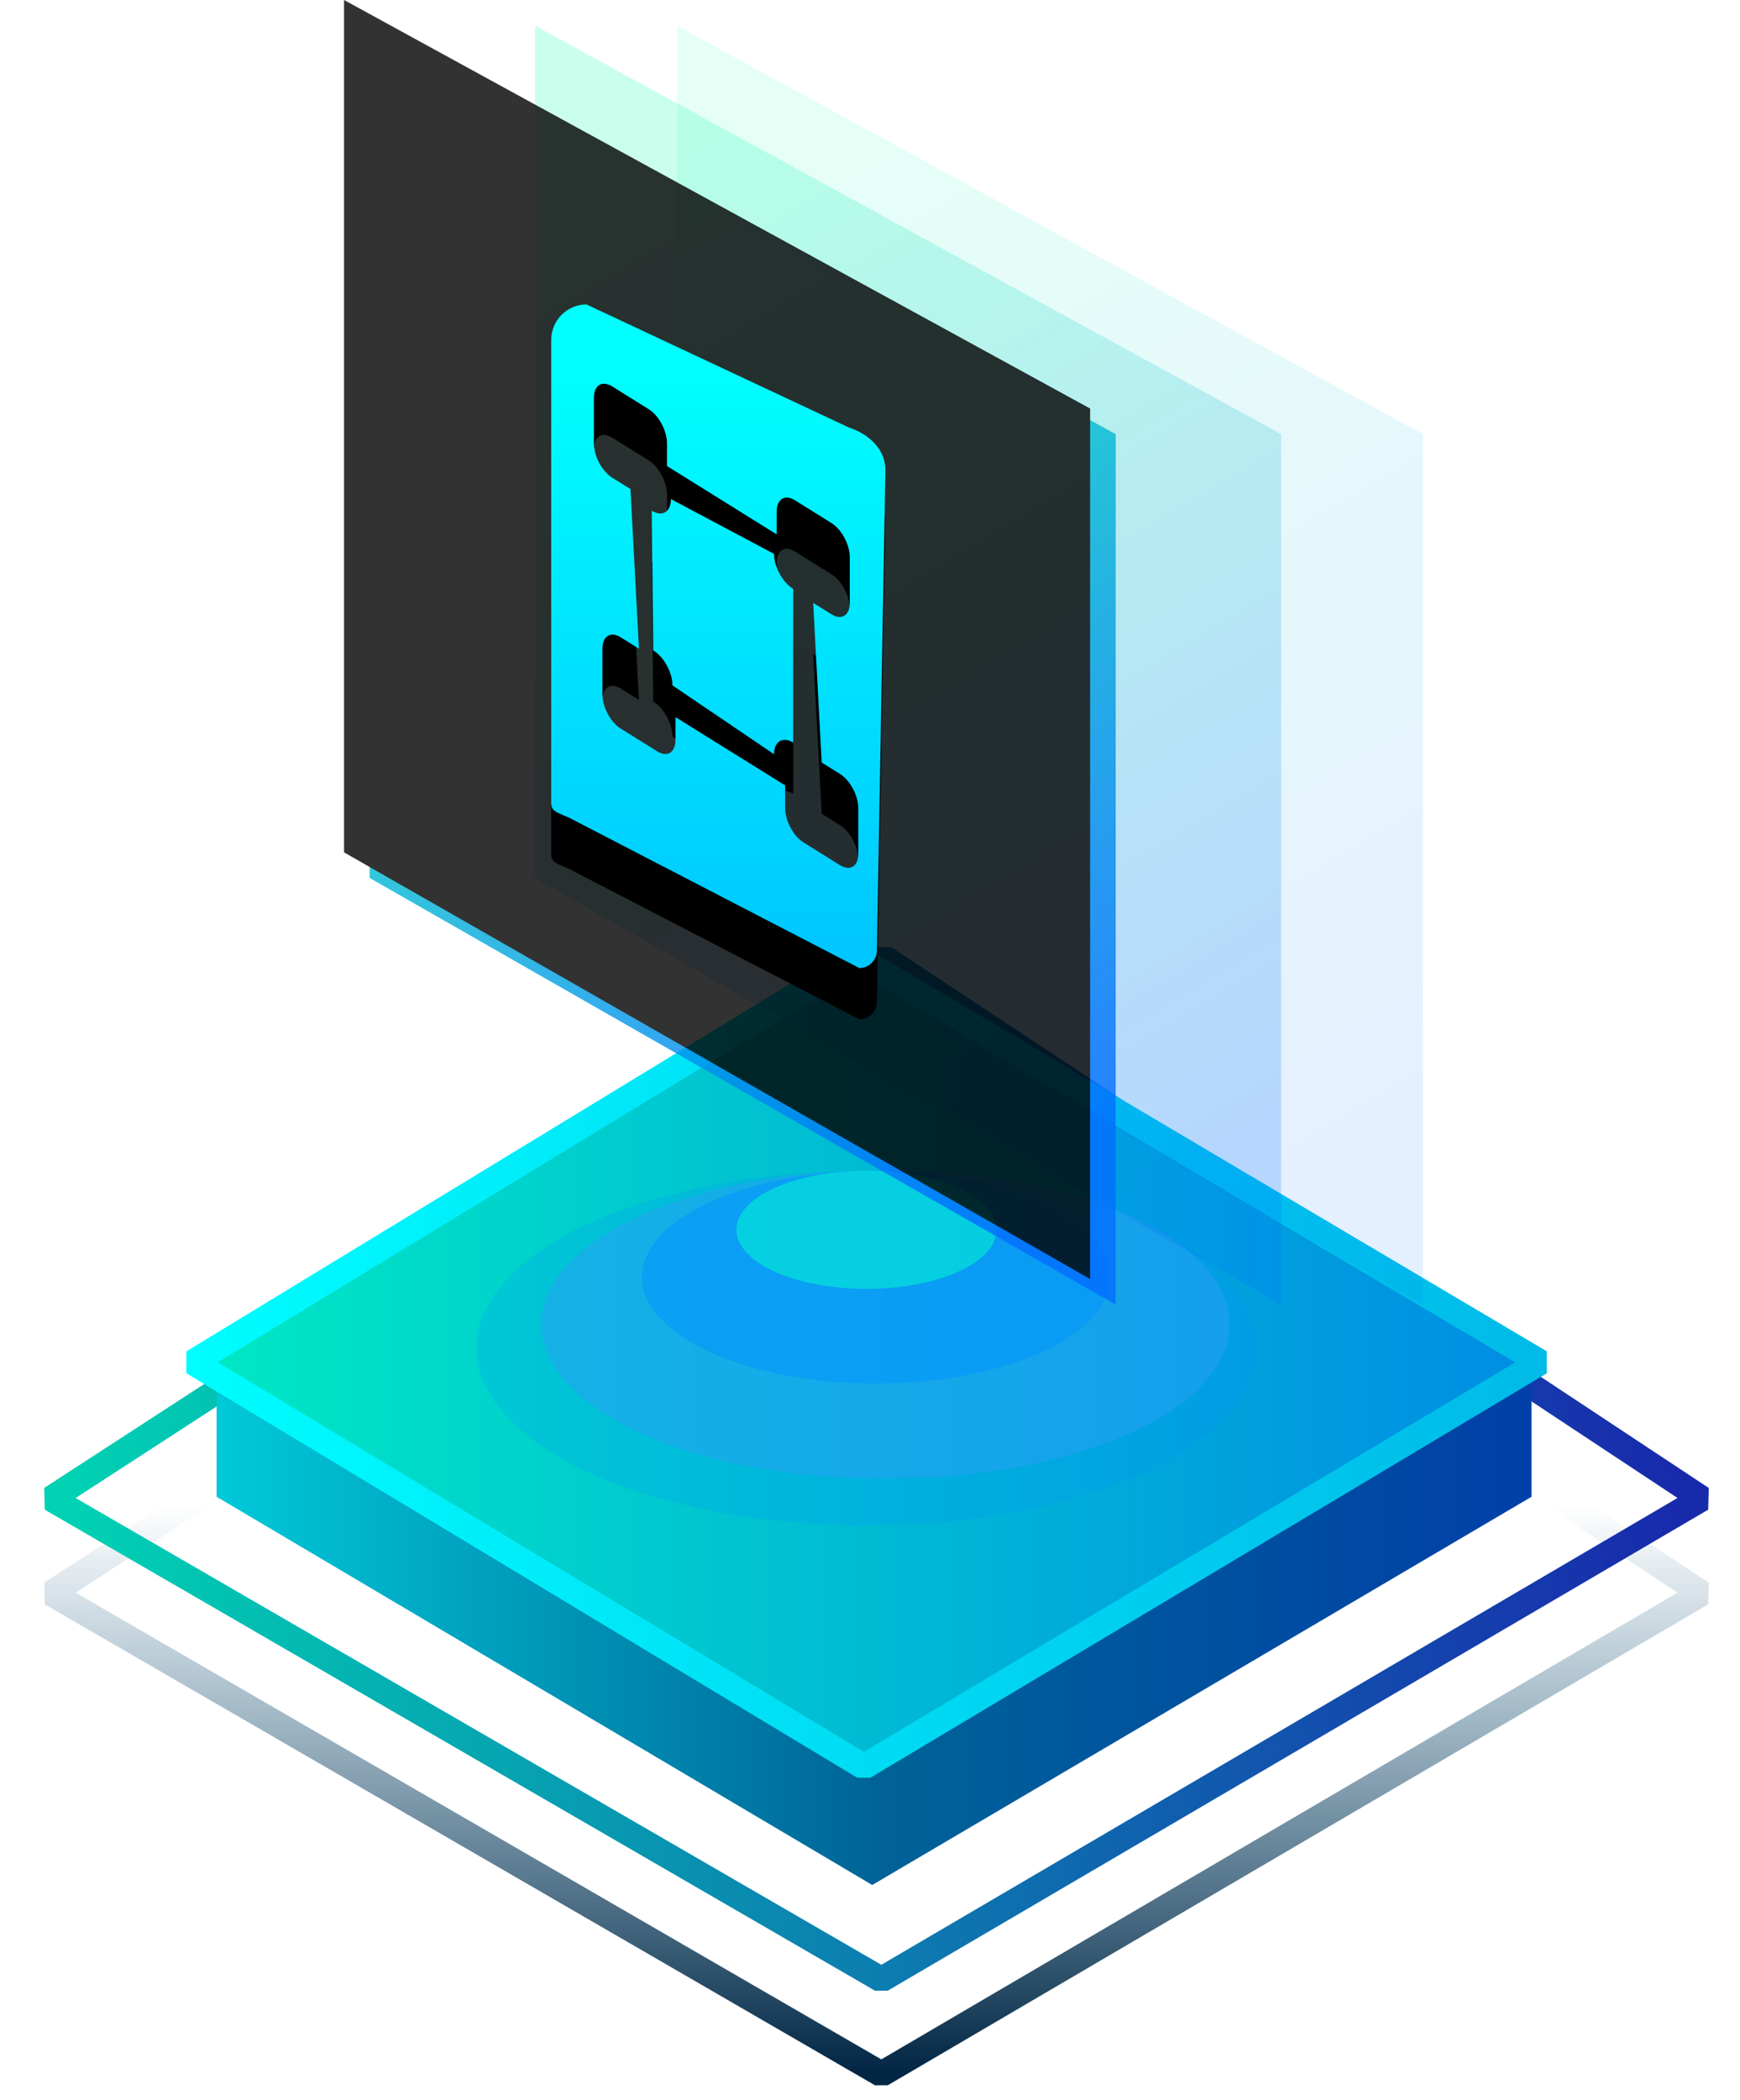 <svg xmlns:xlink="http://www.w3.org/1999/xlink" xmlns="http://www.w3.org/2000/svg" viewBox="0 0 34 41"
     class="design-iconfont">
  <defs>
    <linearGradient x1="50%" y1="44.364%" x2="50%" y2="100%" id="t3p5zsclba">
      <stop stop-color="#054E78" stop-opacity="0" offset="0%"/>
      <stop stop-color="#022643" offset="100%"/>
    </linearGradient>
    <linearGradient x1="99.109%" y1="50%" x2="0%" y2="50%" id="qwssi3iw3b">
      <stop stop-color="#182AAC" offset="0%"/>
      <stop stop-color="#00D2B3" offset="100%"/>
    </linearGradient>
    <linearGradient x1="100%" y1="50%" x2="0%" y2="50%" id="whj8nqmfzc">
      <stop stop-color="#0040A8" offset="0%"/>
      <stop stop-color="#006297" offset="49.199%"/>
      <stop stop-color="#00C9D8" offset="100%"/>
    </linearGradient>
    <linearGradient x1="99.09%" y1="50%" x2=".988%" y2="50%" id="1hxu0flbne">
      <stop stop-color="#008DE4" offset="0%"/>
      <stop stop-color="#00E8C4" offset="100%"/>
    </linearGradient>
    <linearGradient x1="100%" y1="50%" x2="0%" y2="50%" id="80a19dxxhd">
      <stop stop-color="#00BAE8" offset="0%"/>
      <stop stop-color="#00FDFF" offset="100%"/>
    </linearGradient>
    <linearGradient x1="34.629%" y1="3.68%" x2="67.037%" y2="95.609%" id="dwo13pgerf">
      <stop stop-color="#0FA" offset="0%"/>
      <stop stop-color="#026EFF" offset="100%"/>
    </linearGradient>
    <linearGradient x1="50%" y1="9.351%" x2="50%" y2="99.271%" id="w1cbm2m5wk">
      <stop stop-color="#00FFFE" offset="0%"/>
      <stop stop-color="#00C6FF" offset="100%"/>
    </linearGradient>
    <filter x="-1.7%" y="-1%" width="103.4%" height="102%" filterUnits="objectBoundingBox" id="4a41wavqeh">
      <feOffset dx="-.5" dy="-.5" in="SourceAlpha" result="shadowOffsetInner1"/>
      <feComposite in="shadowOffsetInner1" in2="SourceAlpha" operator="arithmetic" k2="-1" k3="1"
                   result="shadowInnerInner1"/>
      <feColorMatrix values="0 0 0 0 0 0 0 0 0 0.929 0 0 0 0 1 0 0 0 0.5 0" in="shadowInnerInner1"/>
    </filter>
    <filter x="-53.6%" y="-19.3%" width="207.2%" height="154%" filterUnits="objectBoundingBox" id="i328mn0b7i">
      <feOffset dy="1" in="SourceAlpha" result="shadowOffsetOuter1"/>
      <feGaussianBlur stdDeviation="1" in="shadowOffsetOuter1" result="shadowBlurOuter1"/>
      <feColorMatrix values="0 0 0 0 0 0 0 0 0 0.087 0 0 0 0 1 0 0 0 0.5 0" in="shadowBlurOuter1"/>
    </filter>
    <path d="M6.223,0 L6.223,16.643 L20.801,24.974 L20.801,7.977 L6.223,0 Z"
          id="d4wppei90g"/>
    <path
      d="M10.461,5.445 L15.589,7.848 C16.004,7.985 16.301,8.292 16.301,8.676 L16.301,8.676 L16.136,18.055 C16.136,18.247 15.982,18.402 15.791,18.402 L15.791,18.402 L10.116,15.464 C9.771,15.325 9.771,15.309 9.771,15.117 L9.771,6.138 C9.771,5.755 10.08,5.445 10.461,5.445 L10.461,5.445 Z M10.709,7.018 C10.642,7.06 10.605,7.15 10.605,7.268 L10.605,8.16 C10.605,8.278 10.642,8.415 10.709,8.54 C10.776,8.665 10.867,8.768 10.962,8.827 L11.319,9.049 L11.485,12.166 L11.128,11.944 C11.033,11.885 10.942,11.875 10.875,11.917 C10.808,11.959 10.771,12.048 10.771,12.166 L10.771,13.059 C10.771,13.177 10.808,13.313 10.875,13.438 C10.942,13.563 11.033,13.667 11.128,13.726 L11.842,14.17 C11.937,14.229 12.028,14.239 12.095,14.197 C12.161,14.155 12.199,14.066 12.199,13.948 L12.199,13.502 L14.342,14.835 L14.342,15.281 C14.342,15.399 14.38,15.536 14.447,15.661 C14.514,15.786 14.604,15.889 14.699,15.948 L15.413,16.393 C15.508,16.452 15.599,16.461 15.666,16.42 C15.733,16.378 15.771,16.288 15.771,16.171 L15.771,15.278 C15.771,15.16 15.733,15.024 15.666,14.899 C15.599,14.773 15.508,14.67 15.413,14.611 L15.056,14.389 L14.89,11.272 L15.247,11.494 C15.342,11.553 15.433,11.563 15.5,11.521 C15.567,11.48 15.605,11.39 15.605,11.272 L15.605,10.379 C15.605,10.262 15.567,10.125 15.5,10 C15.433,9.875 15.342,9.772 15.247,9.713 L14.533,9.268 C14.438,9.209 14.348,9.199 14.281,9.241 C14.214,9.283 14.176,9.372 14.176,9.49 L14.176,9.934 L12.033,8.6 L12.033,8.157 C12.033,8.039 11.996,7.902 11.929,7.777 C11.862,7.652 11.771,7.549 11.676,7.49 L10.962,7.045 C10.867,6.986 10.776,6.977 10.709,7.018 Z M12.11,9.245 L14.125,10.315 C14.125,10.439 14.165,10.579 14.235,10.706 C14.305,10.834 14.401,10.94 14.5,11 L14.5,14 C14.401,13.94 14.305,13.93 14.235,13.972 C14.165,14.015 14.125,14.107 14.125,14.227 L12.14,12.883 C12.14,12.761 12.101,12.621 12.03,12.493 C11.96,12.366 11.865,12.26 11.765,12.2 L11.735,9.472 C11.834,9.533 11.93,9.543 12,9.5 C12.07,9.457 12.11,9.366 12.11,9.245 Z"
      id="tb3wccmnmj"/>
  </defs>
  <g fill-rule="nonzero" fill="none">
    <path d="M0,30.61 L16.277,20.049 L32.252,30.61 L16.222,40 L0,30.61 Z"
          stroke="url(#t3p5zsclba)" stroke-width=".5" stroke-linecap="round" stroke-linejoin="bevel"
          transform="translate(1 .5)"/>
    <path d="M0,28.762 L16.277,18.202 L32.252,28.762 L16.222,38.153 L0,28.762 Z"
          stroke="url(#qwssi3iw3b)" stroke-width=".5" stroke-linecap="round" stroke-linejoin="bevel"
          transform="translate(1 .5)"/>
    <path
      d="M3.232,28.725 L3.232,26.1 L15.922,20.511 L28.927,25.946 L28.927,28.725 L16.044,36.306 L3.232,28.725 Z"
      fill="url(#whj8nqmfzc)" transform="translate(1 .5)"/>
    <path
      d="M2.771,26.1 L15.756,18.202 L29.097,26.1 L15.879,33.997 L2.771,26.1 Z"
      stroke="url(#80a19dxxhd)" stroke-width=".5" fill="url(#1hxu0flbne)" stroke-linecap="round" stroke-linejoin="bevel"
      transform="translate(1 .5)"/>
    <path fill="#0093FF" opacity=".201"
          d="M15.931 22.358A7.619 3.463 0 1 0 15.931 29.285A7.619 3.463 0 1 0 15.931 22.358Z"
          transform="translate(1 .5)"/>
    <path fill="#2BA1F7" opacity=".5"
          d="M16.301 22.358A6.603 3.002 0 1 0 16.301 28.361A6.603 3.002 0 1 0 16.301 22.358Z"
          transform="translate(1 .5)"/>
    <path fill="#0094FF" opacity=".504"
          d="M16.116 22.358A4.572 2.078 0 1 0 16.116 26.514A4.572 2.078 0 1 0 16.116 22.358Z"
          transform="translate(1 .5)"/>
    <path fill="#00FFCE" opacity=".504"
          d="M15.931 22.358A2.54 1.154 0 1 0 15.931 24.667A2.54 1.154 0 1 0 15.931 22.358Z"
          transform="translate(1 .5)"/>
    <path d="M12.226,0 L12.226,16.643 L26.804,24.974 L26.804,7.977 L12.226,0 Z"
          fill="url(#dwo13pgerf)" opacity=".102" transform="translate(1 .5)"/>
    <path d="M9.455,0 L9.455,16.643 L24.034,24.974 L24.034,7.977 L9.455,0 Z"
          fill="url(#dwo13pgerf)" opacity=".202" transform="translate(1 .5)"/>
    <g opacity=".801" transform="translate(1 .5)">
      <use fill="url(#dwo13pgerf)" xlink:href="#d4wppei90g"/>
      <use fill="#000" filter="url(#4a41wavqeh)" xlink:href="#d4wppei90g"/>
    </g>
    <g transform="translate(1 .5)">
      <use fill="#000" filter="url(#i328mn0b7i)" xlink:href="#tb3wccmnmj"/>
      <use fill="url(#w1cbm2m5wk)" xlink:href="#tb3wccmnmj"/>
    </g>
  </g>
</svg>
